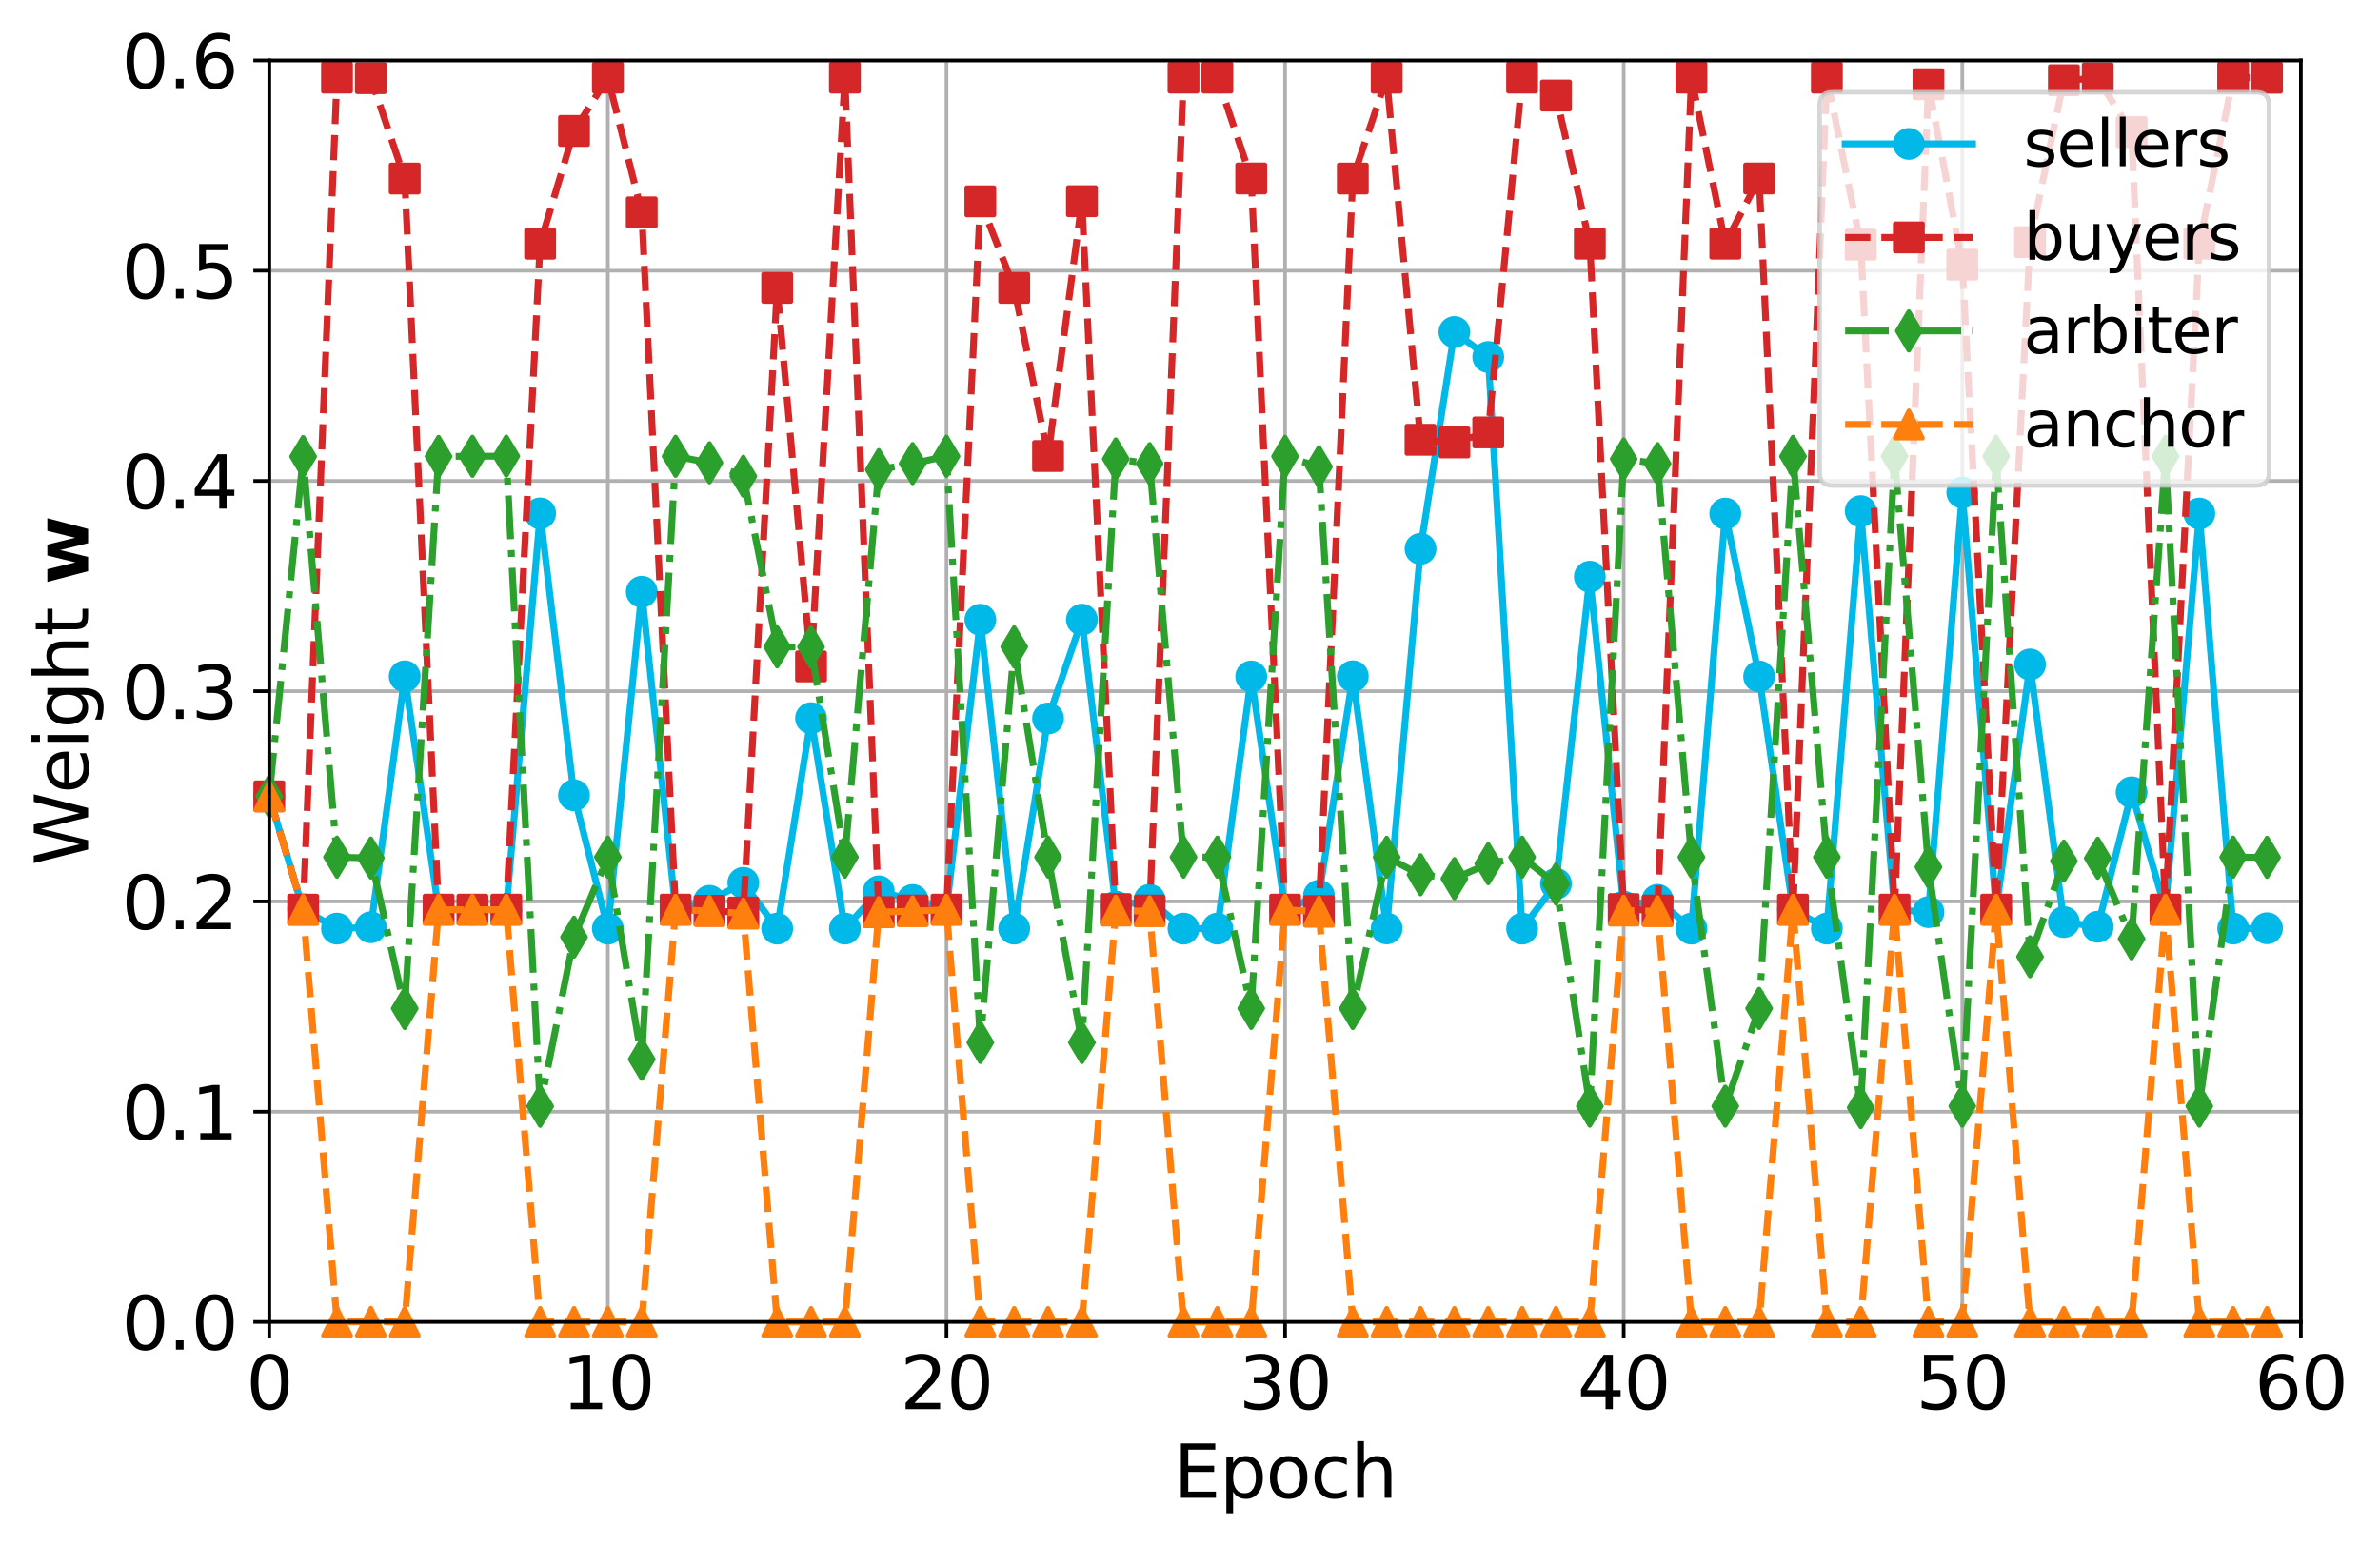 <?xml version="1.0" encoding="utf-8" standalone="no"?>
<!DOCTYPE svg PUBLIC "-//W3C//DTD SVG 1.1//EN"
  "http://www.w3.org/Graphics/SVG/1.1/DTD/svg11.dtd">
<svg xmlns:xlink="http://www.w3.org/1999/xlink" width="522.945pt" height="339.649pt" viewBox="0 0 522.945 339.649" xmlns="http://www.w3.org/2000/svg" version="1.1">
 <defs>
  <style type="text/css">*{stroke-linejoin: round; stroke-linecap: butt}</style>
 </defs>
 <g id="figure_1">
  <g id="patch_1">
   <path d="M 0 339.649 
L 522.945 339.649 
L 522.945 0 
L 0 0 
z
" style="fill: #ffffff"/>
  </g>
  <g id="axes_1">
   <g id="patch_2">
    <path d="M 59.165 290.479 
L 505.565 290.479 
L 505.565 13.279 
L 59.165 13.279 
z
" style="fill: #ffffff"/>
   </g>
   <g id="matplotlib.axis_1">
    <g id="xtick_1">
     <g id="line2d_1">
      <path d="M 59.165 290.479 
L 59.165 13.279 
" clip-path="url(#p1f948e61b2)" style="fill: none; stroke: #b0b0b0; stroke-width: 0.8; stroke-linecap: square"/>
     </g>
     <g id="line2d_2">
      <defs>
       <path id="m22a38bcf53" d="M 0 0 
L 0 3.5 
" style="stroke: #000000; stroke-width: 0.8"/>
      </defs>
      <g>
       <use xlink:href="#m22a38bcf53" x="59.165" y="290.479" style="stroke: #000000; stroke-width: 0.8"/>
      </g>
     </g>
     <g id="text_1">
      <!-- 0 -->
      <g transform="translate(54.075 309.636)scale(0.16 -0.16)">
       <defs>
        <path id="DejaVuSans-30" d="M 2034 4250 
Q 1547 4250 1301 3770 
Q 1056 3291 1056 2328 
Q 1056 1369 1301 889 
Q 1547 409 2034 409 
Q 2525 409 2770 889 
Q 3016 1369 3016 2328 
Q 3016 3291 2770 3770 
Q 2525 4250 2034 4250 
z
M 2034 4750 
Q 2819 4750 3233 4129 
Q 3647 3509 3647 2328 
Q 3647 1150 3233 529 
Q 2819 -91 2034 -91 
Q 1250 -91 836 529 
Q 422 1150 422 2328 
Q 422 3509 836 4129 
Q 1250 4750 2034 4750 
z
" transform="scale(0.016)"/>
       </defs>
       <use xlink:href="#DejaVuSans-30"/>
      </g>
     </g>
    </g>
    <g id="xtick_2">
     <g id="line2d_3">
      <path d="M 133.565 290.479 
L 133.565 13.279 
" clip-path="url(#p1f948e61b2)" style="fill: none; stroke: #b0b0b0; stroke-width: 0.8; stroke-linecap: square"/>
     </g>
     <g id="line2d_4">
      <g>
       <use xlink:href="#m22a38bcf53" x="133.565" y="290.479" style="stroke: #000000; stroke-width: 0.8"/>
      </g>
     </g>
     <g id="text_2">
      <!-- 10 -->
      <g transform="translate(123.385 309.636)scale(0.16 -0.16)">
       <defs>
        <path id="DejaVuSans-31" d="M 794 531 
L 1825 531 
L 1825 4091 
L 703 3866 
L 703 4441 
L 1819 4666 
L 2450 4666 
L 2450 531 
L 3481 531 
L 3481 0 
L 794 0 
L 794 531 
z
" transform="scale(0.016)"/>
       </defs>
       <use xlink:href="#DejaVuSans-31"/>
       <use xlink:href="#DejaVuSans-30" x="63.623"/>
      </g>
     </g>
    </g>
    <g id="xtick_3">
     <g id="line2d_5">
      <path d="M 207.965 290.479 
L 207.965 13.279 
" clip-path="url(#p1f948e61b2)" style="fill: none; stroke: #b0b0b0; stroke-width: 0.8; stroke-linecap: square"/>
     </g>
     <g id="line2d_6">
      <g>
       <use xlink:href="#m22a38bcf53" x="207.965" y="290.479" style="stroke: #000000; stroke-width: 0.8"/>
      </g>
     </g>
     <g id="text_3">
      <!-- 20 -->
      <g transform="translate(197.785 309.636)scale(0.16 -0.16)">
       <defs>
        <path id="DejaVuSans-32" d="M 1228 531 
L 3431 531 
L 3431 0 
L 469 0 
L 469 531 
Q 828 903 1448 1529 
Q 2069 2156 2228 2338 
Q 2531 2678 2651 2914 
Q 2772 3150 2772 3378 
Q 2772 3750 2511 3984 
Q 2250 4219 1831 4219 
Q 1534 4219 1204 4116 
Q 875 4013 500 3803 
L 500 4441 
Q 881 4594 1212 4672 
Q 1544 4750 1819 4750 
Q 2544 4750 2975 4387 
Q 3406 4025 3406 3419 
Q 3406 3131 3298 2873 
Q 3191 2616 2906 2266 
Q 2828 2175 2409 1742 
Q 1991 1309 1228 531 
z
" transform="scale(0.016)"/>
       </defs>
       <use xlink:href="#DejaVuSans-32"/>
       <use xlink:href="#DejaVuSans-30" x="63.623"/>
      </g>
     </g>
    </g>
    <g id="xtick_4">
     <g id="line2d_7">
      <path d="M 282.365 290.479 
L 282.365 13.279 
" clip-path="url(#p1f948e61b2)" style="fill: none; stroke: #b0b0b0; stroke-width: 0.8; stroke-linecap: square"/>
     </g>
     <g id="line2d_8">
      <g>
       <use xlink:href="#m22a38bcf53" x="282.365" y="290.479" style="stroke: #000000; stroke-width: 0.8"/>
      </g>
     </g>
     <g id="text_4">
      <!-- 30 -->
      <g transform="translate(272.185 309.636)scale(0.16 -0.16)">
       <defs>
        <path id="DejaVuSans-33" d="M 2597 2516 
Q 3050 2419 3304 2112 
Q 3559 1806 3559 1356 
Q 3559 666 3084 287 
Q 2609 -91 1734 -91 
Q 1441 -91 1130 -33 
Q 819 25 488 141 
L 488 750 
Q 750 597 1062 519 
Q 1375 441 1716 441 
Q 2309 441 2620 675 
Q 2931 909 2931 1356 
Q 2931 1769 2642 2001 
Q 2353 2234 1838 2234 
L 1294 2234 
L 1294 2753 
L 1863 2753 
Q 2328 2753 2575 2939 
Q 2822 3125 2822 3475 
Q 2822 3834 2567 4026 
Q 2313 4219 1838 4219 
Q 1578 4219 1281 4162 
Q 984 4106 628 3988 
L 628 4550 
Q 988 4650 1302 4700 
Q 1616 4750 1894 4750 
Q 2613 4750 3031 4423 
Q 3450 4097 3450 3541 
Q 3450 3153 3228 2886 
Q 3006 2619 2597 2516 
z
" transform="scale(0.016)"/>
       </defs>
       <use xlink:href="#DejaVuSans-33"/>
       <use xlink:href="#DejaVuSans-30" x="63.623"/>
      </g>
     </g>
    </g>
    <g id="xtick_5">
     <g id="line2d_9">
      <path d="M 356.765 290.479 
L 356.765 13.279 
" clip-path="url(#p1f948e61b2)" style="fill: none; stroke: #b0b0b0; stroke-width: 0.8; stroke-linecap: square"/>
     </g>
     <g id="line2d_10">
      <g>
       <use xlink:href="#m22a38bcf53" x="356.765" y="290.479" style="stroke: #000000; stroke-width: 0.8"/>
      </g>
     </g>
     <g id="text_5">
      <!-- 40 -->
      <g transform="translate(346.585 309.636)scale(0.16 -0.16)">
       <defs>
        <path id="DejaVuSans-34" d="M 2419 4116 
L 825 1625 
L 2419 1625 
L 2419 4116 
z
M 2253 4666 
L 3047 4666 
L 3047 1625 
L 3713 1625 
L 3713 1100 
L 3047 1100 
L 3047 0 
L 2419 0 
L 2419 1100 
L 313 1100 
L 313 1709 
L 2253 4666 
z
" transform="scale(0.016)"/>
       </defs>
       <use xlink:href="#DejaVuSans-34"/>
       <use xlink:href="#DejaVuSans-30" x="63.623"/>
      </g>
     </g>
    </g>
    <g id="xtick_6">
     <g id="line2d_11">
      <path d="M 431.165 290.479 
L 431.165 13.279 
" clip-path="url(#p1f948e61b2)" style="fill: none; stroke: #b0b0b0; stroke-width: 0.8; stroke-linecap: square"/>
     </g>
     <g id="line2d_12">
      <g>
       <use xlink:href="#m22a38bcf53" x="431.165" y="290.479" style="stroke: #000000; stroke-width: 0.8"/>
      </g>
     </g>
     <g id="text_6">
      <!-- 50 -->
      <g transform="translate(420.985 309.636)scale(0.16 -0.16)">
       <defs>
        <path id="DejaVuSans-35" d="M 691 4666 
L 3169 4666 
L 3169 4134 
L 1269 4134 
L 1269 2991 
Q 1406 3038 1543 3061 
Q 1681 3084 1819 3084 
Q 2600 3084 3056 2656 
Q 3513 2228 3513 1497 
Q 3513 744 3044 326 
Q 2575 -91 1722 -91 
Q 1428 -91 1123 -41 
Q 819 9 494 109 
L 494 744 
Q 775 591 1075 516 
Q 1375 441 1709 441 
Q 2250 441 2565 725 
Q 2881 1009 2881 1497 
Q 2881 1984 2565 2268 
Q 2250 2553 1709 2553 
Q 1456 2553 1204 2497 
Q 953 2441 691 2322 
L 691 4666 
z
" transform="scale(0.016)"/>
       </defs>
       <use xlink:href="#DejaVuSans-35"/>
       <use xlink:href="#DejaVuSans-30" x="63.623"/>
      </g>
     </g>
    </g>
    <g id="xtick_7">
     <g id="line2d_13">
      <path d="M 505.565 290.479 
L 505.565 13.279 
" clip-path="url(#p1f948e61b2)" style="fill: none; stroke: #b0b0b0; stroke-width: 0.8; stroke-linecap: square"/>
     </g>
     <g id="line2d_14">
      <g>
       <use xlink:href="#m22a38bcf53" x="505.565" y="290.479" style="stroke: #000000; stroke-width: 0.8"/>
      </g>
     </g>
     <g id="text_7">
      <!-- 60 -->
      <g transform="translate(495.385 309.636)scale(0.16 -0.16)">
       <defs>
        <path id="DejaVuSans-36" d="M 2113 2584 
Q 1688 2584 1439 2293 
Q 1191 2003 1191 1497 
Q 1191 994 1439 701 
Q 1688 409 2113 409 
Q 2538 409 2786 701 
Q 3034 994 3034 1497 
Q 3034 2003 2786 2293 
Q 2538 2584 2113 2584 
z
M 3366 4563 
L 3366 3988 
Q 3128 4100 2886 4159 
Q 2644 4219 2406 4219 
Q 1781 4219 1451 3797 
Q 1122 3375 1075 2522 
Q 1259 2794 1537 2939 
Q 1816 3084 2150 3084 
Q 2853 3084 3261 2657 
Q 3669 2231 3669 1497 
Q 3669 778 3244 343 
Q 2819 -91 2113 -91 
Q 1303 -91 875 529 
Q 447 1150 447 2328 
Q 447 3434 972 4092 
Q 1497 4750 2381 4750 
Q 2619 4750 2861 4703 
Q 3103 4656 3366 4563 
z
" transform="scale(0.016)"/>
       </defs>
       <use xlink:href="#DejaVuSans-36"/>
       <use xlink:href="#DejaVuSans-30" x="63.623"/>
      </g>
     </g>
    </g>
    <g id="text_8">
     <!-- Epoch -->
     <g transform="translate(257.868 329.121)scale(0.16 -0.16)">
      <defs>
       <path id="DejaVuSans-45" d="M 628 4666 
L 3578 4666 
L 3578 4134 
L 1259 4134 
L 1259 2753 
L 3481 2753 
L 3481 2222 
L 1259 2222 
L 1259 531 
L 3634 531 
L 3634 0 
L 628 0 
L 628 4666 
z
" transform="scale(0.016)"/>
       <path id="DejaVuSans-70" d="M 1159 525 
L 1159 -1331 
L 581 -1331 
L 581 3500 
L 1159 3500 
L 1159 2969 
Q 1341 3281 1617 3432 
Q 1894 3584 2278 3584 
Q 2916 3584 3314 3078 
Q 3713 2572 3713 1747 
Q 3713 922 3314 415 
Q 2916 -91 2278 -91 
Q 1894 -91 1617 61 
Q 1341 213 1159 525 
z
M 3116 1747 
Q 3116 2381 2855 2742 
Q 2594 3103 2138 3103 
Q 1681 3103 1420 2742 
Q 1159 2381 1159 1747 
Q 1159 1113 1420 752 
Q 1681 391 2138 391 
Q 2594 391 2855 752 
Q 3116 1113 3116 1747 
z
" transform="scale(0.016)"/>
       <path id="DejaVuSans-6f" d="M 1959 3097 
Q 1497 3097 1228 2736 
Q 959 2375 959 1747 
Q 959 1119 1226 758 
Q 1494 397 1959 397 
Q 2419 397 2687 759 
Q 2956 1122 2956 1747 
Q 2956 2369 2687 2733 
Q 2419 3097 1959 3097 
z
M 1959 3584 
Q 2709 3584 3137 3096 
Q 3566 2609 3566 1747 
Q 3566 888 3137 398 
Q 2709 -91 1959 -91 
Q 1206 -91 779 398 
Q 353 888 353 1747 
Q 353 2609 779 3096 
Q 1206 3584 1959 3584 
z
" transform="scale(0.016)"/>
       <path id="DejaVuSans-63" d="M 3122 3366 
L 3122 2828 
Q 2878 2963 2633 3030 
Q 2388 3097 2138 3097 
Q 1578 3097 1268 2742 
Q 959 2388 959 1747 
Q 959 1106 1268 751 
Q 1578 397 2138 397 
Q 2388 397 2633 464 
Q 2878 531 3122 666 
L 3122 134 
Q 2881 22 2623 -34 
Q 2366 -91 2075 -91 
Q 1284 -91 818 406 
Q 353 903 353 1747 
Q 353 2603 823 3093 
Q 1294 3584 2113 3584 
Q 2378 3584 2631 3529 
Q 2884 3475 3122 3366 
z
" transform="scale(0.016)"/>
       <path id="DejaVuSans-68" d="M 3513 2113 
L 3513 0 
L 2938 0 
L 2938 2094 
Q 2938 2591 2744 2837 
Q 2550 3084 2163 3084 
Q 1697 3084 1428 2787 
Q 1159 2491 1159 1978 
L 1159 0 
L 581 0 
L 581 4863 
L 1159 4863 
L 1159 2956 
Q 1366 3272 1645 3428 
Q 1925 3584 2291 3584 
Q 2894 3584 3203 3211 
Q 3513 2838 3513 2113 
z
" transform="scale(0.016)"/>
      </defs>
      <use xlink:href="#DejaVuSans-45"/>
      <use xlink:href="#DejaVuSans-70" x="63.184"/>
      <use xlink:href="#DejaVuSans-6f" x="126.66"/>
      <use xlink:href="#DejaVuSans-63" x="187.842"/>
      <use xlink:href="#DejaVuSans-68" x="242.822"/>
     </g>
    </g>
   </g>
   <g id="matplotlib.axis_2">
    <g id="ytick_1">
     <g id="line2d_15">
      <path d="M 59.165 290.479 
L 505.565 290.479 
" clip-path="url(#p1f948e61b2)" style="fill: none; stroke: #b0b0b0; stroke-width: 0.8; stroke-linecap: square"/>
     </g>
     <g id="line2d_16">
      <defs>
       <path id="m924b371236" d="M 0 0 
L -3.5 0 
" style="stroke: #000000; stroke-width: 0.8"/>
      </defs>
      <g>
       <use xlink:href="#m924b371236" x="59.165" y="290.479" style="stroke: #000000; stroke-width: 0.8"/>
      </g>
     </g>
     <g id="text_9">
      <!-- 0.0 -->
      <g transform="translate(26.72 296.558)scale(0.16 -0.16)">
       <defs>
        <path id="DejaVuSans-2e" d="M 684 794 
L 1344 794 
L 1344 0 
L 684 0 
L 684 794 
z
" transform="scale(0.016)"/>
       </defs>
       <use xlink:href="#DejaVuSans-30"/>
       <use xlink:href="#DejaVuSans-2e" x="63.623"/>
       <use xlink:href="#DejaVuSans-30" x="95.41"/>
      </g>
     </g>
    </g>
    <g id="ytick_2">
     <g id="line2d_17">
      <path d="M 59.165 244.279 
L 505.565 244.279 
" clip-path="url(#p1f948e61b2)" style="fill: none; stroke: #b0b0b0; stroke-width: 0.8; stroke-linecap: square"/>
     </g>
     <g id="line2d_18">
      <g>
       <use xlink:href="#m924b371236" x="59.165" y="244.279" style="stroke: #000000; stroke-width: 0.8"/>
      </g>
     </g>
     <g id="text_10">
      <!-- 0.1 -->
      <g transform="translate(26.72 250.357)scale(0.16 -0.16)">
       <use xlink:href="#DejaVuSans-30"/>
       <use xlink:href="#DejaVuSans-2e" x="63.623"/>
       <use xlink:href="#DejaVuSans-31" x="95.41"/>
      </g>
     </g>
    </g>
    <g id="ytick_3">
     <g id="line2d_19">
      <path d="M 59.165 198.079 
L 505.565 198.079 
" clip-path="url(#p1f948e61b2)" style="fill: none; stroke: #b0b0b0; stroke-width: 0.8; stroke-linecap: square"/>
     </g>
     <g id="line2d_20">
      <g>
       <use xlink:href="#m924b371236" x="59.165" y="198.079" style="stroke: #000000; stroke-width: 0.8"/>
      </g>
     </g>
     <g id="text_11">
      <!-- 0.2 -->
      <g transform="translate(26.72 204.157)scale(0.16 -0.16)">
       <use xlink:href="#DejaVuSans-30"/>
       <use xlink:href="#DejaVuSans-2e" x="63.623"/>
       <use xlink:href="#DejaVuSans-32" x="95.41"/>
      </g>
     </g>
    </g>
    <g id="ytick_4">
     <g id="line2d_21">
      <path d="M 59.165 151.879 
L 505.565 151.879 
" clip-path="url(#p1f948e61b2)" style="fill: none; stroke: #b0b0b0; stroke-width: 0.8; stroke-linecap: square"/>
     </g>
     <g id="line2d_22">
      <g>
       <use xlink:href="#m924b371236" x="59.165" y="151.879" style="stroke: #000000; stroke-width: 0.8"/>
      </g>
     </g>
     <g id="text_12">
      <!-- 0.3 -->
      <g transform="translate(26.72 157.958)scale(0.16 -0.16)">
       <use xlink:href="#DejaVuSans-30"/>
       <use xlink:href="#DejaVuSans-2e" x="63.623"/>
       <use xlink:href="#DejaVuSans-33" x="95.41"/>
      </g>
     </g>
    </g>
    <g id="ytick_5">
     <g id="line2d_23">
      <path d="M 59.165 105.679 
L 505.565 105.679 
" clip-path="url(#p1f948e61b2)" style="fill: none; stroke: #b0b0b0; stroke-width: 0.8; stroke-linecap: square"/>
     </g>
     <g id="line2d_24">
      <g>
       <use xlink:href="#m924b371236" x="59.165" y="105.679" style="stroke: #000000; stroke-width: 0.8"/>
      </g>
     </g>
     <g id="text_13">
      <!-- 0.4 -->
      <g transform="translate(26.72 111.757)scale(0.16 -0.16)">
       <use xlink:href="#DejaVuSans-30"/>
       <use xlink:href="#DejaVuSans-2e" x="63.623"/>
       <use xlink:href="#DejaVuSans-34" x="95.41"/>
      </g>
     </g>
    </g>
    <g id="ytick_6">
     <g id="line2d_25">
      <path d="M 59.165 59.479 
L 505.565 59.479 
" clip-path="url(#p1f948e61b2)" style="fill: none; stroke: #b0b0b0; stroke-width: 0.8; stroke-linecap: square"/>
     </g>
     <g id="line2d_26">
      <g>
       <use xlink:href="#m924b371236" x="59.165" y="59.479" style="stroke: #000000; stroke-width: 0.8"/>
      </g>
     </g>
     <g id="text_14">
      <!-- 0.5 -->
      <g transform="translate(26.72 65.558)scale(0.16 -0.16)">
       <use xlink:href="#DejaVuSans-30"/>
       <use xlink:href="#DejaVuSans-2e" x="63.623"/>
       <use xlink:href="#DejaVuSans-35" x="95.41"/>
      </g>
     </g>
    </g>
    <g id="ytick_7">
     <g id="line2d_27">
      <path d="M 59.165 13.279 
L 505.565 13.279 
" clip-path="url(#p1f948e61b2)" style="fill: none; stroke: #b0b0b0; stroke-width: 0.8; stroke-linecap: square"/>
     </g>
     <g id="line2d_28">
      <g>
       <use xlink:href="#m924b371236" x="59.165" y="13.279" style="stroke: #000000; stroke-width: 0.8"/>
      </g>
     </g>
     <g id="text_15">
      <!-- 0.6 -->
      <g transform="translate(26.72 19.358)scale(0.16 -0.16)">
       <use xlink:href="#DejaVuSans-30"/>
       <use xlink:href="#DejaVuSans-2e" x="63.623"/>
       <use xlink:href="#DejaVuSans-36" x="95.41"/>
      </g>
     </g>
    </g>
    <g id="text_16">
     <!-- Weight $\mathbf{w}$ -->
     <g transform="translate(19.36 190.199)rotate(-90)scale(0.16 -0.16)">
      <defs>
       <path id="DejaVuSans-57" d="M 213 4666 
L 850 4666 
L 1831 722 
L 2809 4666 
L 3519 4666 
L 4500 722 
L 5478 4666 
L 6119 4666 
L 4947 0 
L 4153 0 
L 3169 4050 
L 2175 0 
L 1381 0 
L 213 4666 
z
" transform="scale(0.016)"/>
       <path id="DejaVuSans-65" d="M 3597 1894 
L 3597 1613 
L 953 1613 
Q 991 1019 1311 708 
Q 1631 397 2203 397 
Q 2534 397 2845 478 
Q 3156 559 3463 722 
L 3463 178 
Q 3153 47 2828 -22 
Q 2503 -91 2169 -91 
Q 1331 -91 842 396 
Q 353 884 353 1716 
Q 353 2575 817 3079 
Q 1281 3584 2069 3584 
Q 2775 3584 3186 3129 
Q 3597 2675 3597 1894 
z
M 3022 2063 
Q 3016 2534 2758 2815 
Q 2500 3097 2075 3097 
Q 1594 3097 1305 2825 
Q 1016 2553 972 2059 
L 3022 2063 
z
" transform="scale(0.016)"/>
       <path id="DejaVuSans-69" d="M 603 3500 
L 1178 3500 
L 1178 0 
L 603 0 
L 603 3500 
z
M 603 4863 
L 1178 4863 
L 1178 4134 
L 603 4134 
L 603 4863 
z
" transform="scale(0.016)"/>
       <path id="DejaVuSans-67" d="M 2906 1791 
Q 2906 2416 2648 2759 
Q 2391 3103 1925 3103 
Q 1463 3103 1205 2759 
Q 947 2416 947 1791 
Q 947 1169 1205 825 
Q 1463 481 1925 481 
Q 2391 481 2648 825 
Q 2906 1169 2906 1791 
z
M 3481 434 
Q 3481 -459 3084 -895 
Q 2688 -1331 1869 -1331 
Q 1566 -1331 1297 -1286 
Q 1028 -1241 775 -1147 
L 775 -588 
Q 1028 -725 1275 -790 
Q 1522 -856 1778 -856 
Q 2344 -856 2625 -561 
Q 2906 -266 2906 331 
L 2906 616 
Q 2728 306 2450 153 
Q 2172 0 1784 0 
Q 1141 0 747 490 
Q 353 981 353 1791 
Q 353 2603 747 3093 
Q 1141 3584 1784 3584 
Q 2172 3584 2450 3431 
Q 2728 3278 2906 2969 
L 2906 3500 
L 3481 3500 
L 3481 434 
z
" transform="scale(0.016)"/>
       <path id="DejaVuSans-74" d="M 1172 4494 
L 1172 3500 
L 2356 3500 
L 2356 3053 
L 1172 3053 
L 1172 1153 
Q 1172 725 1289 603 
Q 1406 481 1766 481 
L 2356 481 
L 2356 0 
L 1766 0 
Q 1100 0 847 248 
Q 594 497 594 1153 
L 594 3053 
L 172 3053 
L 172 3500 
L 594 3500 
L 594 4494 
L 1172 4494 
z
" transform="scale(0.016)"/>
       <path id="DejaVuSans-20" transform="scale(0.016)"/>
       <path id="DejaVuSans-Bold-77" d="M 225 3500 
L 1313 3500 
L 1900 1088 
L 2491 3500 
L 3425 3500 
L 4013 1113 
L 4603 3500 
L 5691 3500 
L 4769 0 
L 3547 0 
L 2956 2406 
L 2369 0 
L 1147 0 
L 225 3500 
z
" transform="scale(0.016)"/>
      </defs>
      <use xlink:href="#DejaVuSans-57" transform="translate(0 0.016)"/>
      <use xlink:href="#DejaVuSans-65" transform="translate(98.877 0.016)"/>
      <use xlink:href="#DejaVuSans-69" transform="translate(160.4 0.016)"/>
      <use xlink:href="#DejaVuSans-67" transform="translate(188.184 0.016)"/>
      <use xlink:href="#DejaVuSans-68" transform="translate(251.66 0.016)"/>
      <use xlink:href="#DejaVuSans-74" transform="translate(315.039 0.016)"/>
      <use xlink:href="#DejaVuSans-20" transform="translate(354.248 0.016)"/>
      <use xlink:href="#DejaVuSans-Bold-77" transform="translate(386.035 0.016)"/>
     </g>
    </g>
   </g>
   <g id="line2d_29">
    <path d="M 59.165 174.979 
L 66.605 199.811 
L 74.045 204.05 
L 81.485 203.749 
L 88.925 148.606 
L 96.365 199.841 
L 103.805 199.883 
L 111.245 199.933 
L 118.685 112.808 
L 126.125 174.741 
L 133.565 204.051 
L 141.005 130.029 
L 148.445 199.884 
L 155.885 197.937 
L 163.325 193.99 
L 170.765 204.049 
L 178.205 157.8 
L 185.645 204.044 
L 193.085 195.859 
L 200.525 197.756 
L 207.965 199.892 
L 215.405 136.177 
L 222.845 204.048 
L 230.285 157.874 
L 237.725 136.16 
L 245.165 199.23 
L 252.605 197.729 
L 260.045 204.049 
L 267.485 204.052 
L 274.925 148.638 
L 282.365 199.864 
L 289.805 196.809 
L 297.245 148.593 
L 304.685 204.01 
L 312.125 120.595 
L 319.565 72.953 
L 327.005 78.443 
L 334.445 204.052 
L 341.885 194.197 
L 349.325 126.708 
L 356.765 199.23 
L 364.205 197.729 
L 371.645 204.049 
L 379.085 112.848 
L 386.525 148.638 
L 393.965 199.864 
L 401.405 204.044 
L 408.845 112.311 
L 416.285 199.895 
L 423.725 200.418 
L 431.165 108.228 
L 438.605 199.9 
L 446.045 146.002 
L 453.485 202.607 
L 460.925 203.637 
L 468.365 174.095 
L 475.805 199.88 
L 483.245 112.848 
L 490.685 204.032 
L 498.125 203.97 
" style="fill: none; stroke: #00b9e8; stroke-width: 1.5; stroke-linecap: square"/>
    <defs>
     <path id="mc7e0a5393c" d="M 0 3 
C 0.796 3 1.559 2.684 2.121 2.121 
C 2.684 1.559 3 0.796 3 0 
C 3 -0.796 2.684 -1.559 2.121 -2.121 
C 1.559 -2.684 0.796 -3 0 -3 
C -0.796 -3 -1.559 -2.684 -2.121 -2.121 
C -2.684 -1.559 -3 -0.796 -3 0 
C -3 0.796 -2.684 1.559 -2.121 2.121 
C -1.559 2.684 -0.796 3 0 3 
z
" style="stroke: #00b9e8"/>
    </defs>
    <g>
     <use xlink:href="#mc7e0a5393c" x="59.165" y="174.979" style="fill: #00b9e8; stroke: #00b9e8"/>
     <use xlink:href="#mc7e0a5393c" x="66.605" y="199.811" style="fill: #00b9e8; stroke: #00b9e8"/>
     <use xlink:href="#mc7e0a5393c" x="74.045" y="204.05" style="fill: #00b9e8; stroke: #00b9e8"/>
     <use xlink:href="#mc7e0a5393c" x="81.485" y="203.749" style="fill: #00b9e8; stroke: #00b9e8"/>
     <use xlink:href="#mc7e0a5393c" x="88.925" y="148.606" style="fill: #00b9e8; stroke: #00b9e8"/>
     <use xlink:href="#mc7e0a5393c" x="96.365" y="199.841" style="fill: #00b9e8; stroke: #00b9e8"/>
     <use xlink:href="#mc7e0a5393c" x="103.805" y="199.883" style="fill: #00b9e8; stroke: #00b9e8"/>
     <use xlink:href="#mc7e0a5393c" x="111.245" y="199.933" style="fill: #00b9e8; stroke: #00b9e8"/>
     <use xlink:href="#mc7e0a5393c" x="118.685" y="112.808" style="fill: #00b9e8; stroke: #00b9e8"/>
     <use xlink:href="#mc7e0a5393c" x="126.125" y="174.741" style="fill: #00b9e8; stroke: #00b9e8"/>
     <use xlink:href="#mc7e0a5393c" x="133.565" y="204.051" style="fill: #00b9e8; stroke: #00b9e8"/>
     <use xlink:href="#mc7e0a5393c" x="141.005" y="130.029" style="fill: #00b9e8; stroke: #00b9e8"/>
     <use xlink:href="#mc7e0a5393c" x="148.445" y="199.884" style="fill: #00b9e8; stroke: #00b9e8"/>
     <use xlink:href="#mc7e0a5393c" x="155.885" y="197.937" style="fill: #00b9e8; stroke: #00b9e8"/>
     <use xlink:href="#mc7e0a5393c" x="163.325" y="193.99" style="fill: #00b9e8; stroke: #00b9e8"/>
     <use xlink:href="#mc7e0a5393c" x="170.765" y="204.049" style="fill: #00b9e8; stroke: #00b9e8"/>
     <use xlink:href="#mc7e0a5393c" x="178.205" y="157.8" style="fill: #00b9e8; stroke: #00b9e8"/>
     <use xlink:href="#mc7e0a5393c" x="185.645" y="204.044" style="fill: #00b9e8; stroke: #00b9e8"/>
     <use xlink:href="#mc7e0a5393c" x="193.085" y="195.859" style="fill: #00b9e8; stroke: #00b9e8"/>
     <use xlink:href="#mc7e0a5393c" x="200.525" y="197.756" style="fill: #00b9e8; stroke: #00b9e8"/>
     <use xlink:href="#mc7e0a5393c" x="207.965" y="199.892" style="fill: #00b9e8; stroke: #00b9e8"/>
     <use xlink:href="#mc7e0a5393c" x="215.405" y="136.177" style="fill: #00b9e8; stroke: #00b9e8"/>
     <use xlink:href="#mc7e0a5393c" x="222.845" y="204.048" style="fill: #00b9e8; stroke: #00b9e8"/>
     <use xlink:href="#mc7e0a5393c" x="230.285" y="157.874" style="fill: #00b9e8; stroke: #00b9e8"/>
     <use xlink:href="#mc7e0a5393c" x="237.725" y="136.16" style="fill: #00b9e8; stroke: #00b9e8"/>
     <use xlink:href="#mc7e0a5393c" x="245.165" y="199.23" style="fill: #00b9e8; stroke: #00b9e8"/>
     <use xlink:href="#mc7e0a5393c" x="252.605" y="197.729" style="fill: #00b9e8; stroke: #00b9e8"/>
     <use xlink:href="#mc7e0a5393c" x="260.045" y="204.049" style="fill: #00b9e8; stroke: #00b9e8"/>
     <use xlink:href="#mc7e0a5393c" x="267.485" y="204.052" style="fill: #00b9e8; stroke: #00b9e8"/>
     <use xlink:href="#mc7e0a5393c" x="274.925" y="148.638" style="fill: #00b9e8; stroke: #00b9e8"/>
     <use xlink:href="#mc7e0a5393c" x="282.365" y="199.864" style="fill: #00b9e8; stroke: #00b9e8"/>
     <use xlink:href="#mc7e0a5393c" x="289.805" y="196.809" style="fill: #00b9e8; stroke: #00b9e8"/>
     <use xlink:href="#mc7e0a5393c" x="297.245" y="148.593" style="fill: #00b9e8; stroke: #00b9e8"/>
     <use xlink:href="#mc7e0a5393c" x="304.685" y="204.01" style="fill: #00b9e8; stroke: #00b9e8"/>
     <use xlink:href="#mc7e0a5393c" x="312.125" y="120.595" style="fill: #00b9e8; stroke: #00b9e8"/>
     <use xlink:href="#mc7e0a5393c" x="319.565" y="72.953" style="fill: #00b9e8; stroke: #00b9e8"/>
     <use xlink:href="#mc7e0a5393c" x="327.005" y="78.443" style="fill: #00b9e8; stroke: #00b9e8"/>
     <use xlink:href="#mc7e0a5393c" x="334.445" y="204.052" style="fill: #00b9e8; stroke: #00b9e8"/>
     <use xlink:href="#mc7e0a5393c" x="341.885" y="194.197" style="fill: #00b9e8; stroke: #00b9e8"/>
     <use xlink:href="#mc7e0a5393c" x="349.325" y="126.708" style="fill: #00b9e8; stroke: #00b9e8"/>
     <use xlink:href="#mc7e0a5393c" x="356.765" y="199.23" style="fill: #00b9e8; stroke: #00b9e8"/>
     <use xlink:href="#mc7e0a5393c" x="364.205" y="197.729" style="fill: #00b9e8; stroke: #00b9e8"/>
     <use xlink:href="#mc7e0a5393c" x="371.645" y="204.049" style="fill: #00b9e8; stroke: #00b9e8"/>
     <use xlink:href="#mc7e0a5393c" x="379.085" y="112.848" style="fill: #00b9e8; stroke: #00b9e8"/>
     <use xlink:href="#mc7e0a5393c" x="386.525" y="148.638" style="fill: #00b9e8; stroke: #00b9e8"/>
     <use xlink:href="#mc7e0a5393c" x="393.965" y="199.864" style="fill: #00b9e8; stroke: #00b9e8"/>
     <use xlink:href="#mc7e0a5393c" x="401.405" y="204.044" style="fill: #00b9e8; stroke: #00b9e8"/>
     <use xlink:href="#mc7e0a5393c" x="408.845" y="112.311" style="fill: #00b9e8; stroke: #00b9e8"/>
     <use xlink:href="#mc7e0a5393c" x="416.285" y="199.895" style="fill: #00b9e8; stroke: #00b9e8"/>
     <use xlink:href="#mc7e0a5393c" x="423.725" y="200.418" style="fill: #00b9e8; stroke: #00b9e8"/>
     <use xlink:href="#mc7e0a5393c" x="431.165" y="108.228" style="fill: #00b9e8; stroke: #00b9e8"/>
     <use xlink:href="#mc7e0a5393c" x="438.605" y="199.9" style="fill: #00b9e8; stroke: #00b9e8"/>
     <use xlink:href="#mc7e0a5393c" x="446.045" y="146.002" style="fill: #00b9e8; stroke: #00b9e8"/>
     <use xlink:href="#mc7e0a5393c" x="453.485" y="202.607" style="fill: #00b9e8; stroke: #00b9e8"/>
     <use xlink:href="#mc7e0a5393c" x="460.925" y="203.637" style="fill: #00b9e8; stroke: #00b9e8"/>
     <use xlink:href="#mc7e0a5393c" x="468.365" y="174.095" style="fill: #00b9e8; stroke: #00b9e8"/>
     <use xlink:href="#mc7e0a5393c" x="475.805" y="199.88" style="fill: #00b9e8; stroke: #00b9e8"/>
     <use xlink:href="#mc7e0a5393c" x="483.245" y="112.848" style="fill: #00b9e8; stroke: #00b9e8"/>
     <use xlink:href="#mc7e0a5393c" x="490.685" y="204.032" style="fill: #00b9e8; stroke: #00b9e8"/>
     <use xlink:href="#mc7e0a5393c" x="498.125" y="203.97" style="fill: #00b9e8; stroke: #00b9e8"/>
    </g>
   </g>
   <g id="line2d_30">
    <path d="M 59.165 174.979 
L 66.605 199.879 
L 74.045 17.05 
L 81.485 17.174 
L 88.925 39.229 
L 96.365 199.877 
L 103.805 199.875 
L 111.245 199.872 
L 118.685 53.547 
L 126.125 28.774 
L 133.565 17.049 
L 141.005 46.659 
L 148.445 199.875 
L 155.885 200.127 
L 163.325 200.513 
L 170.765 63.251 
L 178.205 146.43 
L 185.645 17.053 
L 193.085 200.428 
L 200.525 200.072 
L 207.965 199.875 
L 215.405 44.238 
L 222.845 63.251 
L 230.285 100.2 
L 237.725 44.206 
L 245.165 199.753 
L 252.605 200.075 
L 260.045 17.05 
L 267.485 17.049 
L 274.925 39.215 
L 282.365 199.876 
L 289.805 200.2 
L 297.245 39.233 
L 304.685 17.065 
L 312.125 96.632 
L 319.565 97.209 
L 327.005 95.012 
L 334.445 17.049 
L 341.885 20.992 
L 349.325 53.531 
L 356.765 199.753 
L 364.205 200.075 
L 371.645 17.05 
L 379.085 53.531 
L 386.525 39.215 
L 393.965 199.876 
L 401.405 17.053 
L 408.845 53.746 
L 416.285 199.874 
L 423.725 18.503 
L 431.165 58.151 
L 438.605 199.874 
L 446.045 53.205 
L 453.485 17.628 
L 460.925 17.217 
L 468.365 29.033 
L 475.805 199.875 
L 483.245 53.531 
L 490.685 17.059 
L 498.125 17.083 
" style="fill: none; stroke-dasharray: 5.55,2.4; stroke-dashoffset: 0; stroke: #d62728; stroke-width: 1.5"/>
    <defs>
     <path id="me0dcdac622" d="M -3 3 
L 3 3 
L 3 -3 
L -3 -3 
z
" style="stroke: #d62728; stroke-linejoin: miter"/>
    </defs>
    <g>
     <use xlink:href="#me0dcdac622" x="59.165" y="174.979" style="fill: #d62728; stroke: #d62728; stroke-linejoin: miter"/>
     <use xlink:href="#me0dcdac622" x="66.605" y="199.879" style="fill: #d62728; stroke: #d62728; stroke-linejoin: miter"/>
     <use xlink:href="#me0dcdac622" x="74.045" y="17.05" style="fill: #d62728; stroke: #d62728; stroke-linejoin: miter"/>
     <use xlink:href="#me0dcdac622" x="81.485" y="17.174" style="fill: #d62728; stroke: #d62728; stroke-linejoin: miter"/>
     <use xlink:href="#me0dcdac622" x="88.925" y="39.229" style="fill: #d62728; stroke: #d62728; stroke-linejoin: miter"/>
     <use xlink:href="#me0dcdac622" x="96.365" y="199.877" style="fill: #d62728; stroke: #d62728; stroke-linejoin: miter"/>
     <use xlink:href="#me0dcdac622" x="103.805" y="199.875" style="fill: #d62728; stroke: #d62728; stroke-linejoin: miter"/>
     <use xlink:href="#me0dcdac622" x="111.245" y="199.872" style="fill: #d62728; stroke: #d62728; stroke-linejoin: miter"/>
     <use xlink:href="#me0dcdac622" x="118.685" y="53.547" style="fill: #d62728; stroke: #d62728; stroke-linejoin: miter"/>
     <use xlink:href="#me0dcdac622" x="126.125" y="28.774" style="fill: #d62728; stroke: #d62728; stroke-linejoin: miter"/>
     <use xlink:href="#me0dcdac622" x="133.565" y="17.049" style="fill: #d62728; stroke: #d62728; stroke-linejoin: miter"/>
     <use xlink:href="#me0dcdac622" x="141.005" y="46.659" style="fill: #d62728; stroke: #d62728; stroke-linejoin: miter"/>
     <use xlink:href="#me0dcdac622" x="148.445" y="199.875" style="fill: #d62728; stroke: #d62728; stroke-linejoin: miter"/>
     <use xlink:href="#me0dcdac622" x="155.885" y="200.127" style="fill: #d62728; stroke: #d62728; stroke-linejoin: miter"/>
     <use xlink:href="#me0dcdac622" x="163.325" y="200.513" style="fill: #d62728; stroke: #d62728; stroke-linejoin: miter"/>
     <use xlink:href="#me0dcdac622" x="170.765" y="63.251" style="fill: #d62728; stroke: #d62728; stroke-linejoin: miter"/>
     <use xlink:href="#me0dcdac622" x="178.205" y="146.43" style="fill: #d62728; stroke: #d62728; stroke-linejoin: miter"/>
     <use xlink:href="#me0dcdac622" x="185.645" y="17.053" style="fill: #d62728; stroke: #d62728; stroke-linejoin: miter"/>
     <use xlink:href="#me0dcdac622" x="193.085" y="200.428" style="fill: #d62728; stroke: #d62728; stroke-linejoin: miter"/>
     <use xlink:href="#me0dcdac622" x="200.525" y="200.072" style="fill: #d62728; stroke: #d62728; stroke-linejoin: miter"/>
     <use xlink:href="#me0dcdac622" x="207.965" y="199.875" style="fill: #d62728; stroke: #d62728; stroke-linejoin: miter"/>
     <use xlink:href="#me0dcdac622" x="215.405" y="44.238" style="fill: #d62728; stroke: #d62728; stroke-linejoin: miter"/>
     <use xlink:href="#me0dcdac622" x="222.845" y="63.251" style="fill: #d62728; stroke: #d62728; stroke-linejoin: miter"/>
     <use xlink:href="#me0dcdac622" x="230.285" y="100.2" style="fill: #d62728; stroke: #d62728; stroke-linejoin: miter"/>
     <use xlink:href="#me0dcdac622" x="237.725" y="44.206" style="fill: #d62728; stroke: #d62728; stroke-linejoin: miter"/>
     <use xlink:href="#me0dcdac622" x="245.165" y="199.753" style="fill: #d62728; stroke: #d62728; stroke-linejoin: miter"/>
     <use xlink:href="#me0dcdac622" x="252.605" y="200.075" style="fill: #d62728; stroke: #d62728; stroke-linejoin: miter"/>
     <use xlink:href="#me0dcdac622" x="260.045" y="17.05" style="fill: #d62728; stroke: #d62728; stroke-linejoin: miter"/>
     <use xlink:href="#me0dcdac622" x="267.485" y="17.049" style="fill: #d62728; stroke: #d62728; stroke-linejoin: miter"/>
     <use xlink:href="#me0dcdac622" x="274.925" y="39.215" style="fill: #d62728; stroke: #d62728; stroke-linejoin: miter"/>
     <use xlink:href="#me0dcdac622" x="282.365" y="199.876" style="fill: #d62728; stroke: #d62728; stroke-linejoin: miter"/>
     <use xlink:href="#me0dcdac622" x="289.805" y="200.2" style="fill: #d62728; stroke: #d62728; stroke-linejoin: miter"/>
     <use xlink:href="#me0dcdac622" x="297.245" y="39.233" style="fill: #d62728; stroke: #d62728; stroke-linejoin: miter"/>
     <use xlink:href="#me0dcdac622" x="304.685" y="17.065" style="fill: #d62728; stroke: #d62728; stroke-linejoin: miter"/>
     <use xlink:href="#me0dcdac622" x="312.125" y="96.632" style="fill: #d62728; stroke: #d62728; stroke-linejoin: miter"/>
     <use xlink:href="#me0dcdac622" x="319.565" y="97.209" style="fill: #d62728; stroke: #d62728; stroke-linejoin: miter"/>
     <use xlink:href="#me0dcdac622" x="327.005" y="95.012" style="fill: #d62728; stroke: #d62728; stroke-linejoin: miter"/>
     <use xlink:href="#me0dcdac622" x="334.445" y="17.049" style="fill: #d62728; stroke: #d62728; stroke-linejoin: miter"/>
     <use xlink:href="#me0dcdac622" x="341.885" y="20.992" style="fill: #d62728; stroke: #d62728; stroke-linejoin: miter"/>
     <use xlink:href="#me0dcdac622" x="349.325" y="53.531" style="fill: #d62728; stroke: #d62728; stroke-linejoin: miter"/>
     <use xlink:href="#me0dcdac622" x="356.765" y="199.753" style="fill: #d62728; stroke: #d62728; stroke-linejoin: miter"/>
     <use xlink:href="#me0dcdac622" x="364.205" y="200.075" style="fill: #d62728; stroke: #d62728; stroke-linejoin: miter"/>
     <use xlink:href="#me0dcdac622" x="371.645" y="17.05" style="fill: #d62728; stroke: #d62728; stroke-linejoin: miter"/>
     <use xlink:href="#me0dcdac622" x="379.085" y="53.531" style="fill: #d62728; stroke: #d62728; stroke-linejoin: miter"/>
     <use xlink:href="#me0dcdac622" x="386.525" y="39.215" style="fill: #d62728; stroke: #d62728; stroke-linejoin: miter"/>
     <use xlink:href="#me0dcdac622" x="393.965" y="199.876" style="fill: #d62728; stroke: #d62728; stroke-linejoin: miter"/>
     <use xlink:href="#me0dcdac622" x="401.405" y="17.053" style="fill: #d62728; stroke: #d62728; stroke-linejoin: miter"/>
     <use xlink:href="#me0dcdac622" x="408.845" y="53.746" style="fill: #d62728; stroke: #d62728; stroke-linejoin: miter"/>
     <use xlink:href="#me0dcdac622" x="416.285" y="199.874" style="fill: #d62728; stroke: #d62728; stroke-linejoin: miter"/>
     <use xlink:href="#me0dcdac622" x="423.725" y="18.503" style="fill: #d62728; stroke: #d62728; stroke-linejoin: miter"/>
     <use xlink:href="#me0dcdac622" x="431.165" y="58.151" style="fill: #d62728; stroke: #d62728; stroke-linejoin: miter"/>
     <use xlink:href="#me0dcdac622" x="438.605" y="199.874" style="fill: #d62728; stroke: #d62728; stroke-linejoin: miter"/>
     <use xlink:href="#me0dcdac622" x="446.045" y="53.205" style="fill: #d62728; stroke: #d62728; stroke-linejoin: miter"/>
     <use xlink:href="#me0dcdac622" x="453.485" y="17.628" style="fill: #d62728; stroke: #d62728; stroke-linejoin: miter"/>
     <use xlink:href="#me0dcdac622" x="460.925" y="17.217" style="fill: #d62728; stroke: #d62728; stroke-linejoin: miter"/>
     <use xlink:href="#me0dcdac622" x="468.365" y="29.033" style="fill: #d62728; stroke: #d62728; stroke-linejoin: miter"/>
     <use xlink:href="#me0dcdac622" x="475.805" y="199.875" style="fill: #d62728; stroke: #d62728; stroke-linejoin: miter"/>
     <use xlink:href="#me0dcdac622" x="483.245" y="53.531" style="fill: #d62728; stroke: #d62728; stroke-linejoin: miter"/>
     <use xlink:href="#me0dcdac622" x="490.685" y="17.059" style="fill: #d62728; stroke: #d62728; stroke-linejoin: miter"/>
     <use xlink:href="#me0dcdac622" x="498.125" y="17.083" style="fill: #d62728; stroke: #d62728; stroke-linejoin: miter"/>
    </g>
   </g>
   <g id="line2d_31">
    <path d="M 59.165 174.979 
L 66.605 100.313 
L 74.045 188.336 
L 81.485 188.54 
L 88.925 221.601 
L 96.365 100.29 
L 103.805 100.257 
L 111.245 100.219 
L 118.685 243.081 
L 126.125 205.921 
L 133.565 188.336 
L 141.005 232.748 
L 148.445 100.257 
L 155.885 101.688 
L 163.325 104.652 
L 170.765 142.136 
L 178.205 142.166 
L 185.645 188.339 
L 193.085 103.2 
L 200.525 101.86 
L 207.965 100.25 
L 215.405 229.058 
L 222.845 142.137 
L 230.285 188.322 
L 237.725 229.071 
L 245.165 100.841 
L 252.605 101.88 
L 260.045 188.338 
L 267.485 188.336 
L 274.925 221.583 
L 282.365 100.272 
L 289.805 102.554 
L 297.245 221.61 
L 304.685 188.362 
L 312.125 192.209 
L 319.565 193.074 
L 327.005 189.782 
L 334.445 188.344 
L 341.885 194.247 
L 349.325 243.057 
L 356.765 100.841 
L 364.205 101.88 
L 371.645 188.338 
L 379.085 243.057 
L 386.525 221.583 
L 393.965 100.272 
L 401.405 188.339 
L 408.845 243.379 
L 416.285 100.247 
L 423.725 190.515 
L 431.165 243.057 
L 438.605 100.244 
L 446.045 210.229 
L 453.485 189.202 
L 460.925 188.585 
L 468.365 206.309 
L 475.805 100.26 
L 483.245 243.057 
L 490.685 188.346 
L 498.125 188.383 
" style="fill: none; stroke-dasharray: 9.6,2.4,1.5,2.4; stroke-dashoffset: 0; stroke: #2ca02c; stroke-width: 1.5"/>
    <defs>
     <path id="ma78b08f7c6" d="M -0 4.243 
L 2.546 0 
L 0 -4.243 
L -2.546 -0 
z
" style="stroke: #2ca02c; stroke-linejoin: miter"/>
    </defs>
    <g>
     <use xlink:href="#ma78b08f7c6" x="59.165" y="174.979" style="fill: #2ca02c; stroke: #2ca02c; stroke-linejoin: miter"/>
     <use xlink:href="#ma78b08f7c6" x="66.605" y="100.313" style="fill: #2ca02c; stroke: #2ca02c; stroke-linejoin: miter"/>
     <use xlink:href="#ma78b08f7c6" x="74.045" y="188.336" style="fill: #2ca02c; stroke: #2ca02c; stroke-linejoin: miter"/>
     <use xlink:href="#ma78b08f7c6" x="81.485" y="188.54" style="fill: #2ca02c; stroke: #2ca02c; stroke-linejoin: miter"/>
     <use xlink:href="#ma78b08f7c6" x="88.925" y="221.601" style="fill: #2ca02c; stroke: #2ca02c; stroke-linejoin: miter"/>
     <use xlink:href="#ma78b08f7c6" x="96.365" y="100.29" style="fill: #2ca02c; stroke: #2ca02c; stroke-linejoin: miter"/>
     <use xlink:href="#ma78b08f7c6" x="103.805" y="100.257" style="fill: #2ca02c; stroke: #2ca02c; stroke-linejoin: miter"/>
     <use xlink:href="#ma78b08f7c6" x="111.245" y="100.219" style="fill: #2ca02c; stroke: #2ca02c; stroke-linejoin: miter"/>
     <use xlink:href="#ma78b08f7c6" x="118.685" y="243.081" style="fill: #2ca02c; stroke: #2ca02c; stroke-linejoin: miter"/>
     <use xlink:href="#ma78b08f7c6" x="126.125" y="205.921" style="fill: #2ca02c; stroke: #2ca02c; stroke-linejoin: miter"/>
     <use xlink:href="#ma78b08f7c6" x="133.565" y="188.336" style="fill: #2ca02c; stroke: #2ca02c; stroke-linejoin: miter"/>
     <use xlink:href="#ma78b08f7c6" x="141.005" y="232.748" style="fill: #2ca02c; stroke: #2ca02c; stroke-linejoin: miter"/>
     <use xlink:href="#ma78b08f7c6" x="148.445" y="100.257" style="fill: #2ca02c; stroke: #2ca02c; stroke-linejoin: miter"/>
     <use xlink:href="#ma78b08f7c6" x="155.885" y="101.688" style="fill: #2ca02c; stroke: #2ca02c; stroke-linejoin: miter"/>
     <use xlink:href="#ma78b08f7c6" x="163.325" y="104.652" style="fill: #2ca02c; stroke: #2ca02c; stroke-linejoin: miter"/>
     <use xlink:href="#ma78b08f7c6" x="170.765" y="142.136" style="fill: #2ca02c; stroke: #2ca02c; stroke-linejoin: miter"/>
     <use xlink:href="#ma78b08f7c6" x="178.205" y="142.166" style="fill: #2ca02c; stroke: #2ca02c; stroke-linejoin: miter"/>
     <use xlink:href="#ma78b08f7c6" x="185.645" y="188.339" style="fill: #2ca02c; stroke: #2ca02c; stroke-linejoin: miter"/>
     <use xlink:href="#ma78b08f7c6" x="193.085" y="103.2" style="fill: #2ca02c; stroke: #2ca02c; stroke-linejoin: miter"/>
     <use xlink:href="#ma78b08f7c6" x="200.525" y="101.86" style="fill: #2ca02c; stroke: #2ca02c; stroke-linejoin: miter"/>
     <use xlink:href="#ma78b08f7c6" x="207.965" y="100.25" style="fill: #2ca02c; stroke: #2ca02c; stroke-linejoin: miter"/>
     <use xlink:href="#ma78b08f7c6" x="215.405" y="229.058" style="fill: #2ca02c; stroke: #2ca02c; stroke-linejoin: miter"/>
     <use xlink:href="#ma78b08f7c6" x="222.845" y="142.137" style="fill: #2ca02c; stroke: #2ca02c; stroke-linejoin: miter"/>
     <use xlink:href="#ma78b08f7c6" x="230.285" y="188.322" style="fill: #2ca02c; stroke: #2ca02c; stroke-linejoin: miter"/>
     <use xlink:href="#ma78b08f7c6" x="237.725" y="229.071" style="fill: #2ca02c; stroke: #2ca02c; stroke-linejoin: miter"/>
     <use xlink:href="#ma78b08f7c6" x="245.165" y="100.841" style="fill: #2ca02c; stroke: #2ca02c; stroke-linejoin: miter"/>
     <use xlink:href="#ma78b08f7c6" x="252.605" y="101.88" style="fill: #2ca02c; stroke: #2ca02c; stroke-linejoin: miter"/>
     <use xlink:href="#ma78b08f7c6" x="260.045" y="188.338" style="fill: #2ca02c; stroke: #2ca02c; stroke-linejoin: miter"/>
     <use xlink:href="#ma78b08f7c6" x="267.485" y="188.336" style="fill: #2ca02c; stroke: #2ca02c; stroke-linejoin: miter"/>
     <use xlink:href="#ma78b08f7c6" x="274.925" y="221.583" style="fill: #2ca02c; stroke: #2ca02c; stroke-linejoin: miter"/>
     <use xlink:href="#ma78b08f7c6" x="282.365" y="100.272" style="fill: #2ca02c; stroke: #2ca02c; stroke-linejoin: miter"/>
     <use xlink:href="#ma78b08f7c6" x="289.805" y="102.554" style="fill: #2ca02c; stroke: #2ca02c; stroke-linejoin: miter"/>
     <use xlink:href="#ma78b08f7c6" x="297.245" y="221.61" style="fill: #2ca02c; stroke: #2ca02c; stroke-linejoin: miter"/>
     <use xlink:href="#ma78b08f7c6" x="304.685" y="188.362" style="fill: #2ca02c; stroke: #2ca02c; stroke-linejoin: miter"/>
     <use xlink:href="#ma78b08f7c6" x="312.125" y="192.209" style="fill: #2ca02c; stroke: #2ca02c; stroke-linejoin: miter"/>
     <use xlink:href="#ma78b08f7c6" x="319.565" y="193.074" style="fill: #2ca02c; stroke: #2ca02c; stroke-linejoin: miter"/>
     <use xlink:href="#ma78b08f7c6" x="327.005" y="189.782" style="fill: #2ca02c; stroke: #2ca02c; stroke-linejoin: miter"/>
     <use xlink:href="#ma78b08f7c6" x="334.445" y="188.344" style="fill: #2ca02c; stroke: #2ca02c; stroke-linejoin: miter"/>
     <use xlink:href="#ma78b08f7c6" x="341.885" y="194.247" style="fill: #2ca02c; stroke: #2ca02c; stroke-linejoin: miter"/>
     <use xlink:href="#ma78b08f7c6" x="349.325" y="243.057" style="fill: #2ca02c; stroke: #2ca02c; stroke-linejoin: miter"/>
     <use xlink:href="#ma78b08f7c6" x="356.765" y="100.841" style="fill: #2ca02c; stroke: #2ca02c; stroke-linejoin: miter"/>
     <use xlink:href="#ma78b08f7c6" x="364.205" y="101.88" style="fill: #2ca02c; stroke: #2ca02c; stroke-linejoin: miter"/>
     <use xlink:href="#ma78b08f7c6" x="371.645" y="188.338" style="fill: #2ca02c; stroke: #2ca02c; stroke-linejoin: miter"/>
     <use xlink:href="#ma78b08f7c6" x="379.085" y="243.057" style="fill: #2ca02c; stroke: #2ca02c; stroke-linejoin: miter"/>
     <use xlink:href="#ma78b08f7c6" x="386.525" y="221.583" style="fill: #2ca02c; stroke: #2ca02c; stroke-linejoin: miter"/>
     <use xlink:href="#ma78b08f7c6" x="393.965" y="100.272" style="fill: #2ca02c; stroke: #2ca02c; stroke-linejoin: miter"/>
     <use xlink:href="#ma78b08f7c6" x="401.405" y="188.339" style="fill: #2ca02c; stroke: #2ca02c; stroke-linejoin: miter"/>
     <use xlink:href="#ma78b08f7c6" x="408.845" y="243.379" style="fill: #2ca02c; stroke: #2ca02c; stroke-linejoin: miter"/>
     <use xlink:href="#ma78b08f7c6" x="416.285" y="100.247" style="fill: #2ca02c; stroke: #2ca02c; stroke-linejoin: miter"/>
     <use xlink:href="#ma78b08f7c6" x="423.725" y="190.515" style="fill: #2ca02c; stroke: #2ca02c; stroke-linejoin: miter"/>
     <use xlink:href="#ma78b08f7c6" x="431.165" y="243.057" style="fill: #2ca02c; stroke: #2ca02c; stroke-linejoin: miter"/>
     <use xlink:href="#ma78b08f7c6" x="438.605" y="100.244" style="fill: #2ca02c; stroke: #2ca02c; stroke-linejoin: miter"/>
     <use xlink:href="#ma78b08f7c6" x="446.045" y="210.229" style="fill: #2ca02c; stroke: #2ca02c; stroke-linejoin: miter"/>
     <use xlink:href="#ma78b08f7c6" x="453.485" y="189.202" style="fill: #2ca02c; stroke: #2ca02c; stroke-linejoin: miter"/>
     <use xlink:href="#ma78b08f7c6" x="460.925" y="188.585" style="fill: #2ca02c; stroke: #2ca02c; stroke-linejoin: miter"/>
     <use xlink:href="#ma78b08f7c6" x="468.365" y="206.309" style="fill: #2ca02c; stroke: #2ca02c; stroke-linejoin: miter"/>
     <use xlink:href="#ma78b08f7c6" x="475.805" y="100.26" style="fill: #2ca02c; stroke: #2ca02c; stroke-linejoin: miter"/>
     <use xlink:href="#ma78b08f7c6" x="483.245" y="243.057" style="fill: #2ca02c; stroke: #2ca02c; stroke-linejoin: miter"/>
     <use xlink:href="#ma78b08f7c6" x="490.685" y="188.346" style="fill: #2ca02c; stroke: #2ca02c; stroke-linejoin: miter"/>
     <use xlink:href="#ma78b08f7c6" x="498.125" y="188.383" style="fill: #2ca02c; stroke: #2ca02c; stroke-linejoin: miter"/>
    </g>
   </g>
   <g id="line2d_32">
    <path d="M 59.165 174.979 
L 66.605 199.912 
L 74.045 290.479 
L 81.485 290.453 
L 88.925 290.479 
L 96.365 199.907 
L 103.805 199.9 
L 111.245 199.891 
L 118.685 290.479 
L 126.125 290.479 
L 133.565 290.479 
L 141.005 290.479 
L 148.445 199.9 
L 155.885 200.163 
L 163.325 200.759 
L 170.765 290.479 
L 178.205 290.479 
L 185.645 290.479 
L 193.085 200.428 
L 200.525 200.227 
L 207.965 199.898 
L 215.405 290.442 
L 222.845 290.479 
L 230.285 290.479 
L 237.725 290.479 
L 245.165 200.092 
L 252.605 200.231 
L 260.045 290.478 
L 267.485 290.479 
L 274.925 290.479 
L 282.365 199.903 
L 289.805 200.352 
L 297.245 290.479 
L 304.685 290.479 
L 312.125 290.479 
L 319.565 290.479 
L 327.005 290.479 
L 334.445 290.471 
L 341.885 290.479 
L 349.325 290.479 
L 356.765 200.092 
L 364.205 200.231 
L 371.645 290.478 
L 379.085 290.479 
L 386.525 290.479 
L 393.965 199.903 
L 401.405 290.479 
L 408.845 290.479 
L 416.285 199.898 
L 423.725 290.479 
L 431.165 290.479 
L 438.605 199.897 
L 446.045 290.479 
L 453.485 290.477 
L 460.925 290.477 
L 468.365 290.479 
L 475.805 199.9 
L 483.245 290.479 
L 490.685 290.479 
L 498.125 290.479 
" style="fill: none; stroke-dasharray: 5.55,2.4; stroke-dashoffset: 0; stroke: #ff7f0e; stroke-width: 1.5"/>
    <defs>
     <path id="m9ea3b5b539" d="M 0 -3 
L -3 3 
L 3 3 
z
" style="stroke: #ff7f0e; stroke-linejoin: miter"/>
    </defs>
    <g>
     <use xlink:href="#m9ea3b5b539" x="59.165" y="174.979" style="fill: #ff7f0e; stroke: #ff7f0e; stroke-linejoin: miter"/>
     <use xlink:href="#m9ea3b5b539" x="66.605" y="199.912" style="fill: #ff7f0e; stroke: #ff7f0e; stroke-linejoin: miter"/>
     <use xlink:href="#m9ea3b5b539" x="74.045" y="290.479" style="fill: #ff7f0e; stroke: #ff7f0e; stroke-linejoin: miter"/>
     <use xlink:href="#m9ea3b5b539" x="81.485" y="290.453" style="fill: #ff7f0e; stroke: #ff7f0e; stroke-linejoin: miter"/>
     <use xlink:href="#m9ea3b5b539" x="88.925" y="290.479" style="fill: #ff7f0e; stroke: #ff7f0e; stroke-linejoin: miter"/>
     <use xlink:href="#m9ea3b5b539" x="96.365" y="199.907" style="fill: #ff7f0e; stroke: #ff7f0e; stroke-linejoin: miter"/>
     <use xlink:href="#m9ea3b5b539" x="103.805" y="199.9" style="fill: #ff7f0e; stroke: #ff7f0e; stroke-linejoin: miter"/>
     <use xlink:href="#m9ea3b5b539" x="111.245" y="199.891" style="fill: #ff7f0e; stroke: #ff7f0e; stroke-linejoin: miter"/>
     <use xlink:href="#m9ea3b5b539" x="118.685" y="290.479" style="fill: #ff7f0e; stroke: #ff7f0e; stroke-linejoin: miter"/>
     <use xlink:href="#m9ea3b5b539" x="126.125" y="290.479" style="fill: #ff7f0e; stroke: #ff7f0e; stroke-linejoin: miter"/>
     <use xlink:href="#m9ea3b5b539" x="133.565" y="290.479" style="fill: #ff7f0e; stroke: #ff7f0e; stroke-linejoin: miter"/>
     <use xlink:href="#m9ea3b5b539" x="141.005" y="290.479" style="fill: #ff7f0e; stroke: #ff7f0e; stroke-linejoin: miter"/>
     <use xlink:href="#m9ea3b5b539" x="148.445" y="199.9" style="fill: #ff7f0e; stroke: #ff7f0e; stroke-linejoin: miter"/>
     <use xlink:href="#m9ea3b5b539" x="155.885" y="200.163" style="fill: #ff7f0e; stroke: #ff7f0e; stroke-linejoin: miter"/>
     <use xlink:href="#m9ea3b5b539" x="163.325" y="200.759" style="fill: #ff7f0e; stroke: #ff7f0e; stroke-linejoin: miter"/>
     <use xlink:href="#m9ea3b5b539" x="170.765" y="290.479" style="fill: #ff7f0e; stroke: #ff7f0e; stroke-linejoin: miter"/>
     <use xlink:href="#m9ea3b5b539" x="178.205" y="290.479" style="fill: #ff7f0e; stroke: #ff7f0e; stroke-linejoin: miter"/>
     <use xlink:href="#m9ea3b5b539" x="185.645" y="290.479" style="fill: #ff7f0e; stroke: #ff7f0e; stroke-linejoin: miter"/>
     <use xlink:href="#m9ea3b5b539" x="193.085" y="200.428" style="fill: #ff7f0e; stroke: #ff7f0e; stroke-linejoin: miter"/>
     <use xlink:href="#m9ea3b5b539" x="200.525" y="200.227" style="fill: #ff7f0e; stroke: #ff7f0e; stroke-linejoin: miter"/>
     <use xlink:href="#m9ea3b5b539" x="207.965" y="199.898" style="fill: #ff7f0e; stroke: #ff7f0e; stroke-linejoin: miter"/>
     <use xlink:href="#m9ea3b5b539" x="215.405" y="290.442" style="fill: #ff7f0e; stroke: #ff7f0e; stroke-linejoin: miter"/>
     <use xlink:href="#m9ea3b5b539" x="222.845" y="290.479" style="fill: #ff7f0e; stroke: #ff7f0e; stroke-linejoin: miter"/>
     <use xlink:href="#m9ea3b5b539" x="230.285" y="290.479" style="fill: #ff7f0e; stroke: #ff7f0e; stroke-linejoin: miter"/>
     <use xlink:href="#m9ea3b5b539" x="237.725" y="290.479" style="fill: #ff7f0e; stroke: #ff7f0e; stroke-linejoin: miter"/>
     <use xlink:href="#m9ea3b5b539" x="245.165" y="200.092" style="fill: #ff7f0e; stroke: #ff7f0e; stroke-linejoin: miter"/>
     <use xlink:href="#m9ea3b5b539" x="252.605" y="200.231" style="fill: #ff7f0e; stroke: #ff7f0e; stroke-linejoin: miter"/>
     <use xlink:href="#m9ea3b5b539" x="260.045" y="290.478" style="fill: #ff7f0e; stroke: #ff7f0e; stroke-linejoin: miter"/>
     <use xlink:href="#m9ea3b5b539" x="267.485" y="290.479" style="fill: #ff7f0e; stroke: #ff7f0e; stroke-linejoin: miter"/>
     <use xlink:href="#m9ea3b5b539" x="274.925" y="290.479" style="fill: #ff7f0e; stroke: #ff7f0e; stroke-linejoin: miter"/>
     <use xlink:href="#m9ea3b5b539" x="282.365" y="199.903" style="fill: #ff7f0e; stroke: #ff7f0e; stroke-linejoin: miter"/>
     <use xlink:href="#m9ea3b5b539" x="289.805" y="200.352" style="fill: #ff7f0e; stroke: #ff7f0e; stroke-linejoin: miter"/>
     <use xlink:href="#m9ea3b5b539" x="297.245" y="290.479" style="fill: #ff7f0e; stroke: #ff7f0e; stroke-linejoin: miter"/>
     <use xlink:href="#m9ea3b5b539" x="304.685" y="290.479" style="fill: #ff7f0e; stroke: #ff7f0e; stroke-linejoin: miter"/>
     <use xlink:href="#m9ea3b5b539" x="312.125" y="290.479" style="fill: #ff7f0e; stroke: #ff7f0e; stroke-linejoin: miter"/>
     <use xlink:href="#m9ea3b5b539" x="319.565" y="290.479" style="fill: #ff7f0e; stroke: #ff7f0e; stroke-linejoin: miter"/>
     <use xlink:href="#m9ea3b5b539" x="327.005" y="290.479" style="fill: #ff7f0e; stroke: #ff7f0e; stroke-linejoin: miter"/>
     <use xlink:href="#m9ea3b5b539" x="334.445" y="290.471" style="fill: #ff7f0e; stroke: #ff7f0e; stroke-linejoin: miter"/>
     <use xlink:href="#m9ea3b5b539" x="341.885" y="290.479" style="fill: #ff7f0e; stroke: #ff7f0e; stroke-linejoin: miter"/>
     <use xlink:href="#m9ea3b5b539" x="349.325" y="290.479" style="fill: #ff7f0e; stroke: #ff7f0e; stroke-linejoin: miter"/>
     <use xlink:href="#m9ea3b5b539" x="356.765" y="200.092" style="fill: #ff7f0e; stroke: #ff7f0e; stroke-linejoin: miter"/>
     <use xlink:href="#m9ea3b5b539" x="364.205" y="200.231" style="fill: #ff7f0e; stroke: #ff7f0e; stroke-linejoin: miter"/>
     <use xlink:href="#m9ea3b5b539" x="371.645" y="290.478" style="fill: #ff7f0e; stroke: #ff7f0e; stroke-linejoin: miter"/>
     <use xlink:href="#m9ea3b5b539" x="379.085" y="290.479" style="fill: #ff7f0e; stroke: #ff7f0e; stroke-linejoin: miter"/>
     <use xlink:href="#m9ea3b5b539" x="386.525" y="290.479" style="fill: #ff7f0e; stroke: #ff7f0e; stroke-linejoin: miter"/>
     <use xlink:href="#m9ea3b5b539" x="393.965" y="199.903" style="fill: #ff7f0e; stroke: #ff7f0e; stroke-linejoin: miter"/>
     <use xlink:href="#m9ea3b5b539" x="401.405" y="290.479" style="fill: #ff7f0e; stroke: #ff7f0e; stroke-linejoin: miter"/>
     <use xlink:href="#m9ea3b5b539" x="408.845" y="290.479" style="fill: #ff7f0e; stroke: #ff7f0e; stroke-linejoin: miter"/>
     <use xlink:href="#m9ea3b5b539" x="416.285" y="199.898" style="fill: #ff7f0e; stroke: #ff7f0e; stroke-linejoin: miter"/>
     <use xlink:href="#m9ea3b5b539" x="423.725" y="290.479" style="fill: #ff7f0e; stroke: #ff7f0e; stroke-linejoin: miter"/>
     <use xlink:href="#m9ea3b5b539" x="431.165" y="290.479" style="fill: #ff7f0e; stroke: #ff7f0e; stroke-linejoin: miter"/>
     <use xlink:href="#m9ea3b5b539" x="438.605" y="199.897" style="fill: #ff7f0e; stroke: #ff7f0e; stroke-linejoin: miter"/>
     <use xlink:href="#m9ea3b5b539" x="446.045" y="290.479" style="fill: #ff7f0e; stroke: #ff7f0e; stroke-linejoin: miter"/>
     <use xlink:href="#m9ea3b5b539" x="453.485" y="290.477" style="fill: #ff7f0e; stroke: #ff7f0e; stroke-linejoin: miter"/>
     <use xlink:href="#m9ea3b5b539" x="460.925" y="290.477" style="fill: #ff7f0e; stroke: #ff7f0e; stroke-linejoin: miter"/>
     <use xlink:href="#m9ea3b5b539" x="468.365" y="290.479" style="fill: #ff7f0e; stroke: #ff7f0e; stroke-linejoin: miter"/>
     <use xlink:href="#m9ea3b5b539" x="475.805" y="199.9" style="fill: #ff7f0e; stroke: #ff7f0e; stroke-linejoin: miter"/>
     <use xlink:href="#m9ea3b5b539" x="483.245" y="290.479" style="fill: #ff7f0e; stroke: #ff7f0e; stroke-linejoin: miter"/>
     <use xlink:href="#m9ea3b5b539" x="490.685" y="290.479" style="fill: #ff7f0e; stroke: #ff7f0e; stroke-linejoin: miter"/>
     <use xlink:href="#m9ea3b5b539" x="498.125" y="290.479" style="fill: #ff7f0e; stroke: #ff7f0e; stroke-linejoin: miter"/>
    </g>
   </g>
   <g id="patch_3">
    <path d="M 59.165 290.479 
L 59.165 13.279 
" style="fill: none; stroke: #000000; stroke-width: 0.8; stroke-linejoin: miter; stroke-linecap: square"/>
   </g>
   <g id="patch_4">
    <path d="M 505.565 290.479 
L 505.565 13.279 
" style="fill: none; stroke: #000000; stroke-width: 0.8; stroke-linejoin: miter; stroke-linecap: square"/>
   </g>
   <g id="patch_5">
    <path d="M 59.165 290.479 
L 505.565 290.479 
" style="fill: none; stroke: #000000; stroke-width: 0.8; stroke-linejoin: miter; stroke-linecap: square"/>
   </g>
   <g id="patch_6">
    <path d="M 59.165 13.279 
L 505.565 13.279 
" style="fill: none; stroke: #000000; stroke-width: 0.8; stroke-linejoin: miter; stroke-linecap: square"/>
   </g>
   <g id="legend_1">
    <g id="patch_7">
     <path d="M 402.621 106.676 
L 495.765 106.676 
Q 498.565 106.676 498.565 103.876 
L 498.565 23.079 
Q 498.565 20.279 495.765 20.279 
L 402.621 20.279 
Q 399.821 20.279 399.821 23.079 
L 399.821 103.876 
Q 399.821 106.676 402.621 106.676 
z
" style="fill: #ffffff; opacity: 0.8; stroke: #cccccc; stroke-linejoin: miter"/>
    </g>
    <g id="line2d_33">
     <path d="M 405.421 31.617 
L 419.421 31.617 
L 433.421 31.617 
" style="fill: none; stroke: #00b9e8; stroke-width: 1.5; stroke-linecap: square"/>
     <g>
      <use xlink:href="#mc7e0a5393c" x="419.421" y="31.617" style="fill: #00b9e8; stroke: #00b9e8"/>
     </g>
    </g>
    <g id="text_17">
     <!-- sellers -->
     <g transform="translate(444.621 36.517)scale(0.14 -0.14)">
      <defs>
       <path id="DejaVuSans-73" d="M 2834 3397 
L 2834 2853 
Q 2591 2978 2328 3040 
Q 2066 3103 1784 3103 
Q 1356 3103 1142 2972 
Q 928 2841 928 2578 
Q 928 2378 1081 2264 
Q 1234 2150 1697 2047 
L 1894 2003 
Q 2506 1872 2764 1633 
Q 3022 1394 3022 966 
Q 3022 478 2636 193 
Q 2250 -91 1575 -91 
Q 1294 -91 989 -36 
Q 684 19 347 128 
L 347 722 
Q 666 556 975 473 
Q 1284 391 1588 391 
Q 1994 391 2212 530 
Q 2431 669 2431 922 
Q 2431 1156 2273 1281 
Q 2116 1406 1581 1522 
L 1381 1569 
Q 847 1681 609 1914 
Q 372 2147 372 2553 
Q 372 3047 722 3315 
Q 1072 3584 1716 3584 
Q 2034 3584 2315 3537 
Q 2597 3491 2834 3397 
z
" transform="scale(0.016)"/>
       <path id="DejaVuSans-6c" d="M 603 4863 
L 1178 4863 
L 1178 0 
L 603 0 
L 603 4863 
z
" transform="scale(0.016)"/>
       <path id="DejaVuSans-72" d="M 2631 2963 
Q 2534 3019 2420 3045 
Q 2306 3072 2169 3072 
Q 1681 3072 1420 2755 
Q 1159 2438 1159 1844 
L 1159 0 
L 581 0 
L 581 3500 
L 1159 3500 
L 1159 2956 
Q 1341 3275 1631 3429 
Q 1922 3584 2338 3584 
Q 2397 3584 2469 3576 
Q 2541 3569 2628 3553 
L 2631 2963 
z
" transform="scale(0.016)"/>
      </defs>
      <use xlink:href="#DejaVuSans-73"/>
      <use xlink:href="#DejaVuSans-65" x="52.1"/>
      <use xlink:href="#DejaVuSans-6c" x="113.623"/>
      <use xlink:href="#DejaVuSans-6c" x="141.406"/>
      <use xlink:href="#DejaVuSans-65" x="169.189"/>
      <use xlink:href="#DejaVuSans-72" x="230.713"/>
      <use xlink:href="#DejaVuSans-73" x="271.826"/>
     </g>
    </g>
    <g id="line2d_34">
     <path d="M 405.421 52.166 
L 419.421 52.166 
L 433.421 52.166 
" style="fill: none; stroke-dasharray: 5.55,2.4; stroke-dashoffset: 0; stroke: #d62728; stroke-width: 1.5"/>
     <g>
      <use xlink:href="#me0dcdac622" x="419.421" y="52.166" style="fill: #d62728; stroke: #d62728; stroke-linejoin: miter"/>
     </g>
    </g>
    <g id="text_18">
     <!-- buyers -->
     <g transform="translate(444.621 57.066)scale(0.14 -0.14)">
      <defs>
       <path id="DejaVuSans-62" d="M 3116 1747 
Q 3116 2381 2855 2742 
Q 2594 3103 2138 3103 
Q 1681 3103 1420 2742 
Q 1159 2381 1159 1747 
Q 1159 1113 1420 752 
Q 1681 391 2138 391 
Q 2594 391 2855 752 
Q 3116 1113 3116 1747 
z
M 1159 2969 
Q 1341 3281 1617 3432 
Q 1894 3584 2278 3584 
Q 2916 3584 3314 3078 
Q 3713 2572 3713 1747 
Q 3713 922 3314 415 
Q 2916 -91 2278 -91 
Q 1894 -91 1617 61 
Q 1341 213 1159 525 
L 1159 0 
L 581 0 
L 581 4863 
L 1159 4863 
L 1159 2969 
z
" transform="scale(0.016)"/>
       <path id="DejaVuSans-75" d="M 544 1381 
L 544 3500 
L 1119 3500 
L 1119 1403 
Q 1119 906 1312 657 
Q 1506 409 1894 409 
Q 2359 409 2629 706 
Q 2900 1003 2900 1516 
L 2900 3500 
L 3475 3500 
L 3475 0 
L 2900 0 
L 2900 538 
Q 2691 219 2414 64 
Q 2138 -91 1772 -91 
Q 1169 -91 856 284 
Q 544 659 544 1381 
z
M 1991 3584 
L 1991 3584 
z
" transform="scale(0.016)"/>
       <path id="DejaVuSans-79" d="M 2059 -325 
Q 1816 -950 1584 -1140 
Q 1353 -1331 966 -1331 
L 506 -1331 
L 506 -850 
L 844 -850 
Q 1081 -850 1212 -737 
Q 1344 -625 1503 -206 
L 1606 56 
L 191 3500 
L 800 3500 
L 1894 763 
L 2988 3500 
L 3597 3500 
L 2059 -325 
z
" transform="scale(0.016)"/>
      </defs>
      <use xlink:href="#DejaVuSans-62"/>
      <use xlink:href="#DejaVuSans-75" x="63.477"/>
      <use xlink:href="#DejaVuSans-79" x="126.855"/>
      <use xlink:href="#DejaVuSans-65" x="186.035"/>
      <use xlink:href="#DejaVuSans-72" x="247.559"/>
      <use xlink:href="#DejaVuSans-73" x="288.672"/>
     </g>
    </g>
    <g id="line2d_35">
     <path d="M 405.421 72.715 
L 419.421 72.715 
L 433.421 72.715 
" style="fill: none; stroke-dasharray: 9.6,2.4,1.5,2.4; stroke-dashoffset: 0; stroke: #2ca02c; stroke-width: 1.5"/>
     <g>
      <use xlink:href="#ma78b08f7c6" x="419.421" y="72.715" style="fill: #2ca02c; stroke: #2ca02c; stroke-linejoin: miter"/>
     </g>
    </g>
    <g id="text_19">
     <!-- arbiter -->
     <g transform="translate(444.621 77.615)scale(0.14 -0.14)">
      <defs>
       <path id="DejaVuSans-61" d="M 2194 1759 
Q 1497 1759 1228 1600 
Q 959 1441 959 1056 
Q 959 750 1161 570 
Q 1363 391 1709 391 
Q 2188 391 2477 730 
Q 2766 1069 2766 1631 
L 2766 1759 
L 2194 1759 
z
M 3341 1997 
L 3341 0 
L 2766 0 
L 2766 531 
Q 2569 213 2275 61 
Q 1981 -91 1556 -91 
Q 1019 -91 701 211 
Q 384 513 384 1019 
Q 384 1609 779 1909 
Q 1175 2209 1959 2209 
L 2766 2209 
L 2766 2266 
Q 2766 2663 2505 2880 
Q 2244 3097 1772 3097 
Q 1472 3097 1187 3025 
Q 903 2953 641 2809 
L 641 3341 
Q 956 3463 1253 3523 
Q 1550 3584 1831 3584 
Q 2591 3584 2966 3190 
Q 3341 2797 3341 1997 
z
" transform="scale(0.016)"/>
      </defs>
      <use xlink:href="#DejaVuSans-61"/>
      <use xlink:href="#DejaVuSans-72" x="61.279"/>
      <use xlink:href="#DejaVuSans-62" x="102.393"/>
      <use xlink:href="#DejaVuSans-69" x="165.869"/>
      <use xlink:href="#DejaVuSans-74" x="193.652"/>
      <use xlink:href="#DejaVuSans-65" x="232.861"/>
      <use xlink:href="#DejaVuSans-72" x="294.385"/>
     </g>
    </g>
    <g id="line2d_36">
     <path d="M 405.421 93.265 
L 419.421 93.265 
L 433.421 93.265 
" style="fill: none; stroke-dasharray: 5.55,2.4; stroke-dashoffset: 0; stroke: #ff7f0e; stroke-width: 1.5"/>
     <g>
      <use xlink:href="#m9ea3b5b539" x="419.421" y="93.265" style="fill: #ff7f0e; stroke: #ff7f0e; stroke-linejoin: miter"/>
     </g>
    </g>
    <g id="text_20">
     <!-- anchor -->
     <g transform="translate(444.621 98.165)scale(0.14 -0.14)">
      <defs>
       <path id="DejaVuSans-6e" d="M 3513 2113 
L 3513 0 
L 2938 0 
L 2938 2094 
Q 2938 2591 2744 2837 
Q 2550 3084 2163 3084 
Q 1697 3084 1428 2787 
Q 1159 2491 1159 1978 
L 1159 0 
L 581 0 
L 581 3500 
L 1159 3500 
L 1159 2956 
Q 1366 3272 1645 3428 
Q 1925 3584 2291 3584 
Q 2894 3584 3203 3211 
Q 3513 2838 3513 2113 
z
" transform="scale(0.016)"/>
      </defs>
      <use xlink:href="#DejaVuSans-61"/>
      <use xlink:href="#DejaVuSans-6e" x="61.279"/>
      <use xlink:href="#DejaVuSans-63" x="124.658"/>
      <use xlink:href="#DejaVuSans-68" x="179.639"/>
      <use xlink:href="#DejaVuSans-6f" x="243.018"/>
      <use xlink:href="#DejaVuSans-72" x="304.199"/>
     </g>
    </g>
   </g>
  </g>
 </g>
 <defs>
  <clipPath id="p1f948e61b2">
   <rect x="59.165" y="13.279" width="446.4" height="277.2"/>
  </clipPath>
 </defs>
</svg>
